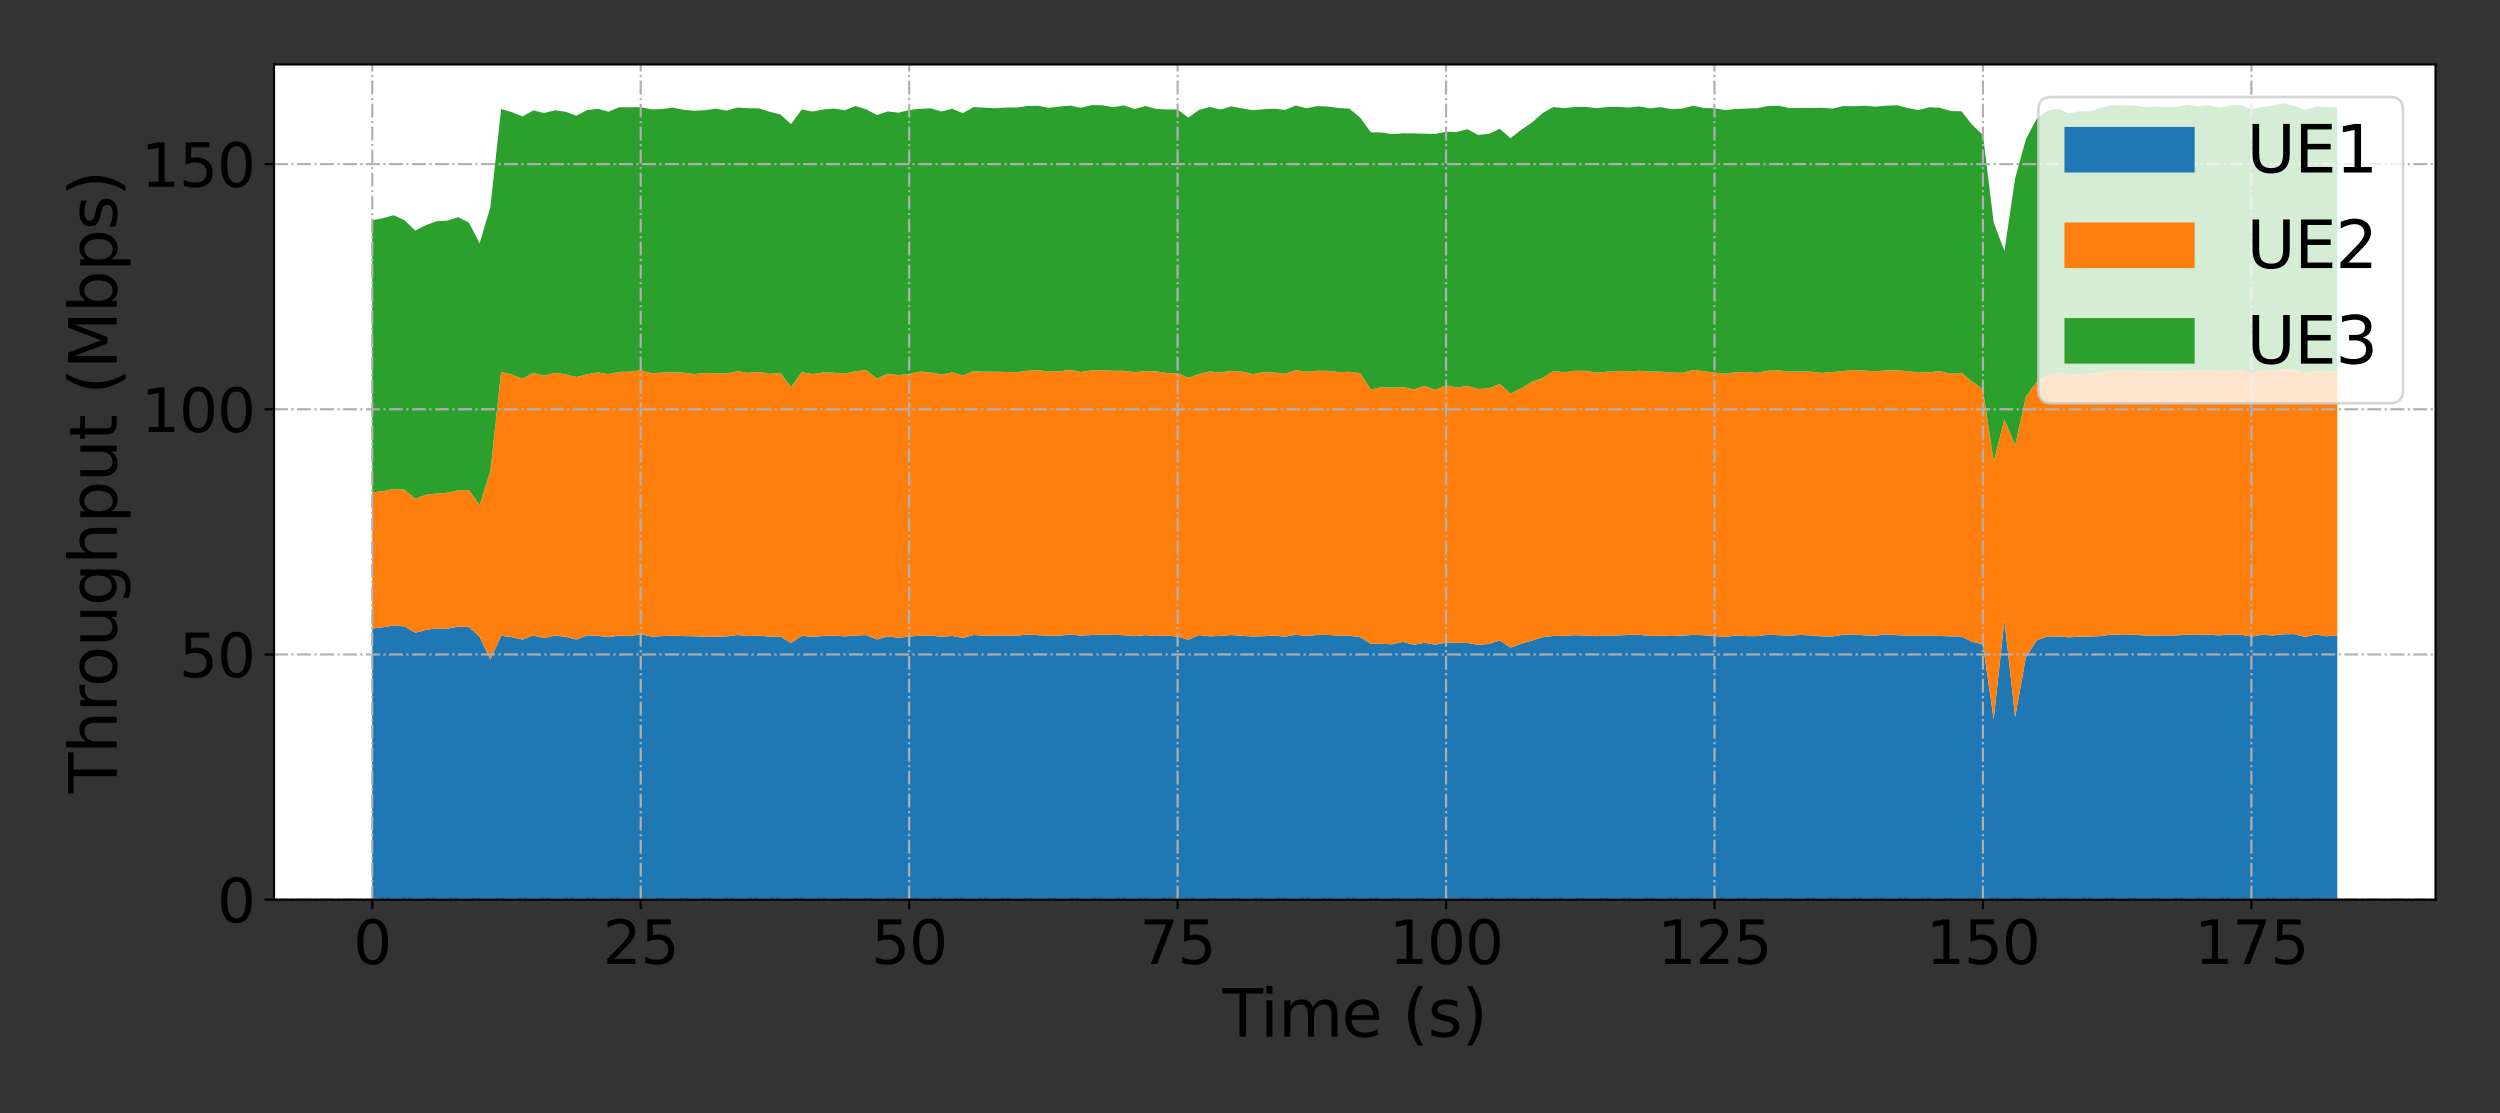 <?xml version="1.0" encoding="utf-8" standalone="no"?>
<!DOCTYPE svg PUBLIC "-//W3C//DTD SVG 1.1//EN"
  "http://www.w3.org/Graphics/SVG/1.1/DTD/svg11.dtd">
<svg xmlns:xlink="http://www.w3.org/1999/xlink" width="921.6pt" height="410.4pt" viewBox="0 0 921.6 410.4" xmlns="http://www.w3.org/2000/svg" version="1.1">
 <rect x="0" y="0" width="921.6" height="410.4" fill="#333333" stroke="none"/>
 <defs>
  <style type="text/css">*{stroke-linejoin: round; stroke-linecap: butt}</style>
 </defs>
 <g id="figure_1">
  <g id="patch_1">
   <path d="M 0 410.4 
L 921.6 410.4 
L 921.6 0 
L 0 0 
L 0 410.4 
z
" style="fill: none"/>
  </g>
  <g id="axes_1">
   <g id="patch_2">
    <path d="M 101.01 331.64 
L 897.84 331.64 
L 897.84 23.76 
L 101.01 23.76 
z
" style="fill: #ffffff"/>
   </g>
   <g id="PolyCollection_1">
    <path d="M 137.23 231.701 
L 137.23 331.64 
L 141.188 331.64 
L 145.146 331.64 
L 149.105 331.64 
L 153.063 331.64 
L 157.022 331.64 
L 160.98 331.64 
L 164.938 331.64 
L 168.897 331.64 
L 172.855 331.64 
L 176.814 331.64 
L 180.772 331.64 
L 184.731 331.64 
L 188.689 331.64 
L 192.647 331.64 
L 196.606 331.64 
L 200.564 331.64 
L 204.523 331.64 
L 208.481 331.64 
L 212.44 331.64 
L 216.398 331.64 
L 220.356 331.64 
L 224.315 331.64 
L 228.273 331.64 
L 232.232 331.64 
L 236.19 331.64 
L 240.148 331.64 
L 244.107 331.64 
L 248.065 331.64 
L 252.024 331.64 
L 255.982 331.64 
L 259.941 331.64 
L 263.899 331.64 
L 267.857 331.64 
L 271.816 331.64 
L 275.774 331.64 
L 279.733 331.64 
L 283.691 331.64 
L 287.65 331.64 
L 291.608 331.64 
L 295.566 331.64 
L 299.525 331.64 
L 303.483 331.64 
L 307.442 331.64 
L 311.4 331.64 
L 315.358 331.64 
L 319.317 331.64 
L 323.275 331.64 
L 327.234 331.64 
L 331.192 331.64 
L 335.151 331.64 
L 339.109 331.64 
L 343.067 331.64 
L 347.026 331.64 
L 350.984 331.64 
L 354.943 331.64 
L 358.901 331.64 
L 362.86 331.64 
L 366.818 331.64 
L 370.776 331.64 
L 374.735 331.64 
L 378.693 331.64 
L 382.652 331.64 
L 386.61 331.64 
L 390.568 331.64 
L 394.527 331.64 
L 398.485 331.64 
L 402.444 331.64 
L 406.402 331.64 
L 410.361 331.64 
L 414.319 331.64 
L 418.277 331.64 
L 422.236 331.64 
L 426.194 331.64 
L 430.153 331.64 
L 434.111 331.64 
L 438.069 331.64 
L 442.028 331.64 
L 445.986 331.64 
L 449.945 331.64 
L 453.903 331.64 
L 457.862 331.64 
L 461.82 331.64 
L 465.778 331.64 
L 469.737 331.64 
L 473.695 331.64 
L 477.654 331.64 
L 481.612 331.64 
L 485.571 331.64 
L 489.529 331.64 
L 493.487 331.64 
L 497.446 331.64 
L 501.404 331.64 
L 505.363 331.64 
L 509.321 331.64 
L 513.279 331.64 
L 517.238 331.64 
L 521.196 331.64 
L 525.155 331.64 
L 529.113 331.64 
L 533.072 331.64 
L 537.03 331.64 
L 540.988 331.64 
L 544.947 331.64 
L 548.905 331.64 
L 552.864 331.64 
L 556.822 331.64 
L 560.781 331.64 
L 564.739 331.64 
L 568.697 331.64 
L 572.656 331.64 
L 576.614 331.64 
L 580.573 331.64 
L 584.531 331.64 
L 588.489 331.64 
L 592.448 331.64 
L 596.406 331.64 
L 600.365 331.64 
L 604.323 331.64 
L 608.282 331.64 
L 612.24 331.64 
L 616.198 331.64 
L 620.157 331.64 
L 624.115 331.64 
L 628.074 331.64 
L 632.032 331.64 
L 635.99 331.64 
L 639.949 331.64 
L 643.907 331.64 
L 647.866 331.64 
L 651.824 331.64 
L 655.783 331.64 
L 659.741 331.64 
L 663.699 331.64 
L 667.658 331.64 
L 671.616 331.64 
L 675.575 331.64 
L 679.533 331.64 
L 683.492 331.64 
L 687.45 331.64 
L 691.408 331.64 
L 695.367 331.64 
L 699.325 331.64 
L 703.284 331.64 
L 707.242 331.64 
L 711.2 331.64 
L 715.159 331.64 
L 719.117 331.64 
L 723.076 331.64 
L 727.034 331.64 
L 730.993 331.64 
L 734.951 331.64 
L 738.909 331.64 
L 742.868 331.64 
L 746.826 331.64 
L 750.785 331.64 
L 754.743 331.64 
L 758.702 331.64 
L 762.66 331.64 
L 766.618 331.64 
L 770.577 331.64 
L 774.535 331.64 
L 778.494 331.64 
L 782.452 331.64 
L 786.41 331.64 
L 790.369 331.64 
L 794.327 331.64 
L 798.286 331.64 
L 802.244 331.64 
L 806.203 331.64 
L 810.161 331.64 
L 814.119 331.64 
L 818.078 331.64 
L 822.036 331.64 
L 825.995 331.64 
L 829.953 331.64 
L 833.912 331.64 
L 837.87 331.64 
L 841.828 331.64 
L 845.787 331.64 
L 849.745 331.64 
L 853.704 331.64 
L 857.662 331.64 
L 861.62 331.64 
L 861.62 234.138 
L 861.62 234.138 
L 857.662 234.573 
L 853.704 233.881 
L 849.745 234.823 
L 845.787 233.75 
L 841.828 233.829 
L 837.87 234.245 
L 833.912 234.011 
L 829.953 234.7 
L 825.995 233.936 
L 822.036 233.904 
L 818.078 234.232 
L 814.119 233.963 
L 810.161 234.066 
L 806.203 233.951 
L 802.244 234.262 
L 798.286 234.227 
L 794.327 234.32 
L 790.369 234.264 
L 786.41 233.95 
L 782.452 234.091 
L 778.494 233.917 
L 774.535 234.474 
L 770.577 234.636 
L 766.618 234.719 
L 762.66 234.943 
L 758.702 234.62 
L 754.743 234.619 
L 750.785 236.105 
L 746.826 242.282 
L 742.868 264.363 
L 738.909 228.612 
L 734.951 265.293 
L 730.993 237.473 
L 727.034 236.622 
L 723.076 234.625 
L 719.117 234.575 
L 715.159 234.444 
L 711.2 234.324 
L 707.242 234.3 
L 703.284 234.332 
L 699.325 234.153 
L 695.367 233.855 
L 691.408 234.333 
L 687.45 234.223 
L 683.492 233.865 
L 679.533 233.98 
L 675.575 234.608 
L 671.616 234.608 
L 667.658 234.234 
L 663.699 234.07 
L 659.741 234.303 
L 655.783 234.155 
L 651.824 234.005 
L 647.866 234.503 
L 643.907 234.502 
L 639.949 234.201 
L 635.99 234.88 
L 632.032 234.437 
L 628.074 234.171 
L 624.115 234.052 
L 620.157 234.325 
L 616.198 234.466 
L 612.24 234.338 
L 608.282 234.463 
L 604.323 234.006 
L 600.365 234.049 
L 596.406 234.28 
L 592.448 234.294 
L 588.489 234.502 
L 584.531 234.27 
L 580.573 234.149 
L 576.614 234.394 
L 572.656 234.429 
L 568.697 234.912 
L 564.739 236.117 
L 560.781 237.302 
L 556.822 238.731 
L 552.864 236.082 
L 548.905 237.387 
L 544.947 237.692 
L 540.988 237.034 
L 537.03 236.967 
L 533.072 236.935 
L 529.113 237.63 
L 525.155 236.936 
L 521.196 237.703 
L 517.238 236.603 
L 513.279 237.501 
L 509.321 237.347 
L 505.363 237.368 
L 501.404 234.861 
L 497.446 234.353 
L 493.487 234.324 
L 489.529 234.046 
L 485.571 234.076 
L 481.612 234.497 
L 477.654 233.985 
L 473.695 234.688 
L 469.737 234.319 
L 465.778 234.536 
L 461.82 234.62 
L 457.862 234.389 
L 453.903 234.103 
L 449.945 234.425 
L 445.986 234.56 
L 442.028 234.113 
L 438.069 235.81 
L 434.111 234.681 
L 430.153 234.269 
L 426.194 234.459 
L 422.236 234.141 
L 418.277 234.496 
L 414.319 234.164 
L 410.361 234.042 
L 406.402 233.975 
L 402.444 234.088 
L 398.485 234.315 
L 394.527 233.898 
L 390.568 234.378 
L 386.61 234.334 
L 382.652 234.139 
L 378.693 233.941 
L 374.735 234.327 
L 370.776 234.361 
L 366.818 234.267 
L 362.86 234.378 
L 358.901 234.06 
L 354.943 235.183 
L 350.984 234.441 
L 347.026 234.772 
L 343.067 234.271 
L 339.109 234.313 
L 335.151 234.682 
L 331.192 235.095 
L 327.234 234.583 
L 323.275 235.734 
L 319.317 234.103 
L 315.358 234.265 
L 311.4 234.586 
L 307.442 234.305 
L 303.483 234.44 
L 299.525 234.781 
L 295.566 234.361 
L 291.608 237.028 
L 287.65 234.664 
L 283.691 234.664 
L 279.733 234.335 
L 275.774 234.473 
L 271.816 234.089 
L 267.857 234.613 
L 263.899 234.687 
L 259.941 234.704 
L 255.982 234.555 
L 252.024 234.479 
L 248.065 234.353 
L 244.107 234.499 
L 240.148 234.663 
L 236.19 233.779 
L 232.232 234.522 
L 228.273 234.271 
L 224.315 234.904 
L 220.356 234.378 
L 216.398 234.214 
L 212.44 235.756 
L 208.481 234.728 
L 204.523 234.313 
L 200.564 235.263 
L 196.606 234.243 
L 192.647 235.767 
L 188.689 234.896 
L 184.731 234.378 
L 180.772 243.109 
L 176.814 234.711 
L 172.855 231.104 
L 168.897 231.002 
L 164.938 231.754 
L 160.98 231.645 
L 157.022 232.19 
L 153.063 233.294 
L 149.105 230.912 
L 145.146 230.592 
L 141.188 231.231 
L 137.23 231.701 
z
" clip-path="url(#p5c568d4857)" style="fill: #1f77b4"/>
   </g>
   <g id="PolyCollection_2">
    <path d="M 137.23 181.486 
L 137.23 231.701 
L 141.188 231.231 
L 145.146 230.592 
L 149.105 230.912 
L 153.063 233.294 
L 157.022 232.19 
L 160.98 231.645 
L 164.938 231.754 
L 168.897 231.002 
L 172.855 231.104 
L 176.814 234.711 
L 180.772 243.109 
L 184.731 234.378 
L 188.689 234.896 
L 192.647 235.767 
L 196.606 234.243 
L 200.564 235.263 
L 204.523 234.313 
L 208.481 234.728 
L 212.44 235.756 
L 216.398 234.214 
L 220.356 234.378 
L 224.315 234.904 
L 228.273 234.271 
L 232.232 234.522 
L 236.19 233.779 
L 240.148 234.663 
L 244.107 234.499 
L 248.065 234.353 
L 252.024 234.479 
L 255.982 234.555 
L 259.941 234.704 
L 263.899 234.687 
L 267.857 234.613 
L 271.816 234.089 
L 275.774 234.473 
L 279.733 234.335 
L 283.691 234.664 
L 287.65 234.664 
L 291.608 237.028 
L 295.566 234.361 
L 299.525 234.781 
L 303.483 234.44 
L 307.442 234.305 
L 311.4 234.586 
L 315.358 234.265 
L 319.317 234.103 
L 323.275 235.734 
L 327.234 234.583 
L 331.192 235.095 
L 335.151 234.682 
L 339.109 234.313 
L 343.067 234.271 
L 347.026 234.772 
L 350.984 234.441 
L 354.943 235.183 
L 358.901 234.06 
L 362.86 234.378 
L 366.818 234.267 
L 370.776 234.361 
L 374.735 234.327 
L 378.693 233.941 
L 382.652 234.139 
L 386.61 234.334 
L 390.568 234.378 
L 394.527 233.898 
L 398.485 234.315 
L 402.444 234.088 
L 406.402 233.975 
L 410.361 234.042 
L 414.319 234.164 
L 418.277 234.496 
L 422.236 234.141 
L 426.194 234.459 
L 430.153 234.269 
L 434.111 234.681 
L 438.069 235.81 
L 442.028 234.113 
L 445.986 234.56 
L 449.945 234.425 
L 453.903 234.103 
L 457.862 234.389 
L 461.82 234.62 
L 465.778 234.536 
L 469.737 234.319 
L 473.695 234.688 
L 477.654 233.985 
L 481.612 234.497 
L 485.571 234.076 
L 489.529 234.046 
L 493.487 234.324 
L 497.446 234.353 
L 501.404 234.861 
L 505.363 237.368 
L 509.321 237.347 
L 513.279 237.501 
L 517.238 236.603 
L 521.196 237.703 
L 525.155 236.936 
L 529.113 237.63 
L 533.072 236.935 
L 537.03 236.967 
L 540.988 237.034 
L 544.947 237.692 
L 548.905 237.387 
L 552.864 236.082 
L 556.822 238.731 
L 560.781 237.302 
L 564.739 236.117 
L 568.697 234.912 
L 572.656 234.429 
L 576.614 234.394 
L 580.573 234.149 
L 584.531 234.27 
L 588.489 234.502 
L 592.448 234.294 
L 596.406 234.28 
L 600.365 234.049 
L 604.323 234.006 
L 608.282 234.463 
L 612.24 234.338 
L 616.198 234.466 
L 620.157 234.325 
L 624.115 234.052 
L 628.074 234.171 
L 632.032 234.437 
L 635.99 234.88 
L 639.949 234.201 
L 643.907 234.502 
L 647.866 234.503 
L 651.824 234.005 
L 655.783 234.155 
L 659.741 234.303 
L 663.699 234.07 
L 667.658 234.234 
L 671.616 234.608 
L 675.575 234.608 
L 679.533 233.98 
L 683.492 233.865 
L 687.45 234.223 
L 691.408 234.333 
L 695.367 233.855 
L 699.325 234.153 
L 703.284 234.332 
L 707.242 234.3 
L 711.2 234.324 
L 715.159 234.444 
L 719.117 234.575 
L 723.076 234.625 
L 727.034 236.622 
L 730.993 237.473 
L 734.951 265.293 
L 738.909 228.612 
L 742.868 264.363 
L 746.826 242.282 
L 750.785 236.105 
L 754.743 234.619 
L 758.702 234.62 
L 762.66 234.943 
L 766.618 234.719 
L 770.577 234.636 
L 774.535 234.474 
L 778.494 233.917 
L 782.452 234.091 
L 786.41 233.95 
L 790.369 234.264 
L 794.327 234.32 
L 798.286 234.227 
L 802.244 234.262 
L 806.203 233.951 
L 810.161 234.066 
L 814.119 233.963 
L 818.078 234.232 
L 822.036 233.904 
L 825.995 233.936 
L 829.953 234.7 
L 833.912 234.011 
L 837.87 234.245 
L 841.828 233.829 
L 845.787 233.75 
L 849.745 234.823 
L 853.704 233.881 
L 857.662 234.573 
L 861.62 234.138 
L 861.62 136.725 
L 861.62 136.725 
L 857.662 137.131 
L 853.704 136.727 
L 849.745 137.646 
L 845.787 136.293 
L 841.828 135.981 
L 837.87 136.742 
L 833.912 136.473 
L 829.953 137.621 
L 825.995 136.231 
L 822.036 136.712 
L 818.078 136.702 
L 814.119 136.475 
L 810.161 136.672 
L 806.203 136.388 
L 802.244 136.744 
L 798.286 136.889 
L 794.327 136.817 
L 790.369 136.964 
L 786.41 136.527 
L 782.452 136.487 
L 778.494 136.527 
L 774.535 137.356 
L 770.577 137.624 
L 766.618 138.186 
L 762.66 138.075 
L 758.702 137.35 
L 754.743 138.137 
L 750.785 140.761 
L 746.826 146.229 
L 742.868 164.168 
L 738.909 154.52 
L 734.951 170.114 
L 730.993 143.459 
L 727.034 140.661 
L 723.076 137.409 
L 719.117 137.796 
L 715.159 136.835 
L 711.2 137.236 
L 707.242 137.346 
L 703.284 136.808 
L 699.325 136.518 
L 695.367 136.54 
L 691.408 136.885 
L 687.45 136.626 
L 683.492 136.392 
L 679.533 136.771 
L 675.575 137.106 
L 671.616 137.481 
L 667.658 137.021 
L 663.699 136.931 
L 659.741 136.977 
L 655.783 136.566 
L 651.824 136.647 
L 647.866 137.44 
L 643.907 137.124 
L 639.949 137.189 
L 635.99 137.775 
L 632.032 137.35 
L 628.074 136.828 
L 624.115 136.404 
L 620.157 137.43 
L 616.198 137.323 
L 612.24 137.027 
L 608.282 136.937 
L 604.323 136.684 
L 600.365 136.955 
L 596.406 136.705 
L 592.448 137.031 
L 588.489 137.377 
L 584.531 136.726 
L 580.573 136.663 
L 576.614 137.264 
L 572.656 136.728 
L 568.697 139.364 
L 564.739 140.725 
L 560.781 143.17 
L 556.822 145.006 
L 552.864 141.518 
L 548.905 143.132 
L 544.947 143.398 
L 540.988 142.215 
L 537.03 142.864 
L 533.072 142.016 
L 529.113 143.718 
L 525.155 142.262 
L 521.196 143.577 
L 517.238 142.671 
L 513.279 142.898 
L 509.321 142.686 
L 505.363 143.579 
L 501.404 137.556 
L 497.446 137.08 
L 493.487 137.178 
L 489.529 136.688 
L 485.571 136.703 
L 481.612 137.051 
L 477.654 136.475 
L 473.695 137.798 
L 469.737 137.311 
L 465.778 137.211 
L 461.82 137.92 
L 457.862 136.977 
L 453.903 136.694 
L 449.945 137.338 
L 445.986 136.955 
L 442.028 137.898 
L 438.069 139.264 
L 434.111 137.586 
L 430.153 137.527 
L 426.194 136.912 
L 422.236 136.8 
L 418.277 137.172 
L 414.319 136.709 
L 410.361 136.688 
L 406.402 136.46 
L 402.444 136.49 
L 398.485 137.146 
L 394.527 136.314 
L 390.568 136.894 
L 386.61 136.963 
L 382.652 136.413 
L 378.693 136.658 
L 374.735 137.227 
L 370.776 137.105 
L 366.818 137.043 
L 362.86 137.04 
L 358.901 136.895 
L 354.943 138.384 
L 350.984 137.278 
L 347.026 138.071 
L 343.067 137.299 
L 339.109 136.958 
L 335.151 137.887 
L 331.192 138.284 
L 327.234 137.75 
L 323.275 139.583 
L 319.317 136.488 
L 315.358 136.874 
L 311.4 137.767 
L 307.442 137.411 
L 303.483 137.301 
L 299.525 137.888 
L 295.566 137.208 
L 291.608 142.677 
L 287.65 137.426 
L 283.691 137.815 
L 279.733 137.092 
L 275.774 137.432 
L 271.816 136.842 
L 267.857 137.713 
L 263.899 137.567 
L 259.941 137.468 
L 255.982 137.898 
L 252.024 137.418 
L 248.065 137.186 
L 244.107 137.327 
L 240.148 137.608 
L 236.19 136.472 
L 232.232 137.015 
L 228.273 137.071 
L 224.315 137.937 
L 220.356 137.293 
L 216.398 137.963 
L 212.44 138.99 
L 208.481 137.988 
L 204.523 137.43 
L 200.564 138.442 
L 196.606 137.442 
L 192.647 139.638 
L 188.689 138.07 
L 184.731 137.059 
L 180.772 173.61 
L 176.814 186.188 
L 172.855 180.602 
L 168.897 180.73 
L 164.938 181.659 
L 160.98 181.908 
L 157.022 182.417 
L 153.063 183.828 
L 149.105 180.533 
L 145.146 180.27 
L 141.188 181.071 
L 137.23 181.486 
z
" clip-path="url(#p5c568d4857)" style="fill: #ff7f0e"/>
   </g>
   <g id="PolyCollection_3">
    <path d="M 137.23 81.199 
L 137.23 181.486 
L 141.188 181.071 
L 145.146 180.27 
L 149.105 180.533 
L 153.063 183.828 
L 157.022 182.417 
L 160.98 181.908 
L 164.938 181.659 
L 168.897 180.73 
L 172.855 180.602 
L 176.814 186.188 
L 180.772 173.61 
L 184.731 137.059 
L 188.689 138.07 
L 192.647 139.638 
L 196.606 137.442 
L 200.564 138.442 
L 204.523 137.43 
L 208.481 137.988 
L 212.44 138.99 
L 216.398 137.963 
L 220.356 137.293 
L 224.315 137.937 
L 228.273 137.071 
L 232.232 137.015 
L 236.19 136.472 
L 240.148 137.608 
L 244.107 137.327 
L 248.065 137.186 
L 252.024 137.418 
L 255.982 137.898 
L 259.941 137.468 
L 263.899 137.567 
L 267.857 137.713 
L 271.816 136.842 
L 275.774 137.432 
L 279.733 137.092 
L 283.691 137.815 
L 287.65 137.426 
L 291.608 142.677 
L 295.566 137.208 
L 299.525 137.888 
L 303.483 137.301 
L 307.442 137.411 
L 311.4 137.767 
L 315.358 136.874 
L 319.317 136.488 
L 323.275 139.583 
L 327.234 137.75 
L 331.192 138.284 
L 335.151 137.887 
L 339.109 136.958 
L 343.067 137.299 
L 347.026 138.071 
L 350.984 137.278 
L 354.943 138.384 
L 358.901 136.895 
L 362.86 137.04 
L 366.818 137.043 
L 370.776 137.105 
L 374.735 137.227 
L 378.693 136.658 
L 382.652 136.413 
L 386.61 136.963 
L 390.568 136.894 
L 394.527 136.314 
L 398.485 137.146 
L 402.444 136.49 
L 406.402 136.46 
L 410.361 136.688 
L 414.319 136.709 
L 418.277 137.172 
L 422.236 136.8 
L 426.194 136.912 
L 430.153 137.527 
L 434.111 137.586 
L 438.069 139.264 
L 442.028 137.898 
L 445.986 136.955 
L 449.945 137.338 
L 453.903 136.694 
L 457.862 136.977 
L 461.82 137.92 
L 465.778 137.211 
L 469.737 137.311 
L 473.695 137.798 
L 477.654 136.475 
L 481.612 137.051 
L 485.571 136.703 
L 489.529 136.688 
L 493.487 137.178 
L 497.446 137.08 
L 501.404 137.556 
L 505.363 143.579 
L 509.321 142.686 
L 513.279 142.898 
L 517.238 142.671 
L 521.196 143.577 
L 525.155 142.262 
L 529.113 143.718 
L 533.072 142.016 
L 537.03 142.864 
L 540.988 142.215 
L 544.947 143.398 
L 548.905 143.132 
L 552.864 141.518 
L 556.822 145.006 
L 560.781 143.17 
L 564.739 140.725 
L 568.697 139.364 
L 572.656 136.728 
L 576.614 137.264 
L 580.573 136.663 
L 584.531 136.726 
L 588.489 137.377 
L 592.448 137.031 
L 596.406 136.705 
L 600.365 136.955 
L 604.323 136.684 
L 608.282 136.937 
L 612.24 137.027 
L 616.198 137.323 
L 620.157 137.43 
L 624.115 136.404 
L 628.074 136.828 
L 632.032 137.35 
L 635.99 137.775 
L 639.949 137.189 
L 643.907 137.124 
L 647.866 137.44 
L 651.824 136.647 
L 655.783 136.566 
L 659.741 136.977 
L 663.699 136.931 
L 667.658 137.021 
L 671.616 137.481 
L 675.575 137.106 
L 679.533 136.771 
L 683.492 136.392 
L 687.45 136.626 
L 691.408 136.885 
L 695.367 136.54 
L 699.325 136.518 
L 703.284 136.808 
L 707.242 137.346 
L 711.2 137.236 
L 715.159 136.835 
L 719.117 137.796 
L 723.076 137.409 
L 727.034 140.661 
L 730.993 143.459 
L 734.951 170.114 
L 738.909 154.52 
L 742.868 164.168 
L 746.826 146.229 
L 750.785 140.761 
L 754.743 138.137 
L 758.702 137.35 
L 762.66 138.075 
L 766.618 138.186 
L 770.577 137.624 
L 774.535 137.356 
L 778.494 136.527 
L 782.452 136.487 
L 786.41 136.527 
L 790.369 136.964 
L 794.327 136.817 
L 798.286 136.889 
L 802.244 136.744 
L 806.203 136.388 
L 810.161 136.672 
L 814.119 136.475 
L 818.078 136.702 
L 822.036 136.712 
L 825.995 136.231 
L 829.953 137.621 
L 833.912 136.473 
L 837.87 136.742 
L 841.828 135.981 
L 845.787 136.293 
L 849.745 137.646 
L 853.704 136.727 
L 857.662 137.131 
L 861.62 136.725 
L 861.62 39.499 
L 861.62 39.499 
L 857.662 39.48 
L 853.704 39.193 
L 849.745 40.619 
L 845.787 39.073 
L 841.828 38.046 
L 837.87 38.918 
L 833.912 39.44 
L 829.953 40.201 
L 825.995 38.725 
L 822.036 38.875 
L 818.078 39.63 
L 814.119 38.814 
L 810.161 39.215 
L 806.203 38.632 
L 802.244 39.462 
L 798.286 39.391 
L 794.327 39.342 
L 790.369 39.468 
L 786.41 38.922 
L 782.452 38.937 
L 778.494 38.764 
L 774.535 39.782 
L 770.577 41.006 
L 766.618 40.99 
L 762.66 41.827 
L 758.702 40.056 
L 754.743 40.811 
L 750.785 43.797 
L 746.826 51.352 
L 742.868 65.696 
L 738.909 92.54 
L 734.951 82.014 
L 730.993 49.769 
L 727.034 46.045 
L 723.076 41.024 
L 719.117 40.941 
L 715.159 39.726 
L 711.2 39.536 
L 707.242 40.572 
L 703.284 39.814 
L 699.325 38.804 
L 695.367 38.962 
L 691.408 39.319 
L 687.45 38.989 
L 683.492 39.168 
L 679.533 39.102 
L 675.575 40.027 
L 671.616 39.74 
L 667.658 39.786 
L 663.699 39.765 
L 659.741 39.856 
L 655.783 39.006 
L 651.824 39.063 
L 647.866 39.851 
L 643.907 40.027 
L 639.949 40.157 
L 635.99 40.568 
L 632.032 39.936 
L 628.074 39.794 
L 624.115 38.962 
L 620.157 40.03 
L 616.198 40.253 
L 612.24 39.475 
L 608.282 39.952 
L 604.323 39.238 
L 600.365 39.64 
L 596.406 39.348 
L 592.448 39.463 
L 588.489 39.867 
L 584.531 39.406 
L 580.573 39.425 
L 576.614 39.877 
L 572.656 39.449 
L 568.697 41.655 
L 564.739 45.152 
L 560.781 47.845 
L 556.822 50.934 
L 552.864 47.469 
L 548.905 49.311 
L 544.947 49.766 
L 540.988 47.638 
L 537.03 48.646 
L 533.072 48.583 
L 529.113 49.358 
L 525.155 49.279 
L 521.196 49.181 
L 517.238 49.128 
L 513.279 49.472 
L 509.321 48.831 
L 505.363 48.791 
L 501.404 43.346 
L 497.446 40.039 
L 493.487 39.822 
L 489.529 39.277 
L 485.571 39.124 
L 481.612 39.913 
L 477.654 38.9 
L 473.695 40.512 
L 469.737 40.076 
L 465.778 40.256 
L 461.82 40.632 
L 457.862 39.946 
L 453.903 39.185 
L 449.945 40.379 
L 445.986 39.414 
L 442.028 40.486 
L 438.069 43.358 
L 434.111 40.339 
L 430.153 40.353 
L 426.194 40.152 
L 422.236 39.075 
L 418.277 40.204 
L 414.319 38.869 
L 410.361 39.502 
L 406.402 38.812 
L 402.444 38.757 
L 398.485 39.736 
L 394.527 38.926 
L 390.568 39.267 
L 386.61 39.762 
L 382.652 38.988 
L 378.693 39.076 
L 374.735 39.647 
L 370.776 39.638 
L 366.818 39.906 
L 362.86 39.679 
L 358.901 39.458 
L 354.943 41.729 
L 350.984 40.088 
L 347.026 41.108 
L 343.067 39.938 
L 339.109 40.113 
L 335.151 40.549 
L 331.192 41.558 
L 327.234 41.072 
L 323.275 42.402 
L 319.317 40.309 
L 315.358 39.09 
L 311.4 40.672 
L 307.442 40 
L 303.483 40.351 
L 299.525 41.107 
L 295.566 40.339 
L 291.608 45.769 
L 287.65 42.168 
L 283.691 41.202 
L 279.733 39.945 
L 275.774 39.891 
L 271.816 39.648 
L 267.857 40.798 
L 263.899 40.061 
L 259.941 40.615 
L 255.982 40.824 
L 252.024 40.485 
L 248.065 39.663 
L 244.107 40.197 
L 240.148 40.318 
L 236.19 39.503 
L 232.232 39.54 
L 228.273 39.555 
L 224.315 41.168 
L 220.356 40.108 
L 216.398 40.587 
L 212.44 42.661 
L 208.481 41.199 
L 204.523 40.663 
L 200.564 41.664 
L 196.606 40.694 
L 192.647 42.937 
L 188.689 41.342 
L 184.731 40.17 
L 180.772 76.322 
L 176.814 89.709 
L 172.855 82.042 
L 168.897 80.066 
L 164.938 81.314 
L 160.98 81.562 
L 157.022 82.97 
L 153.063 85.004 
L 149.105 81.174 
L 145.146 79.345 
L 141.188 80.424 
L 137.23 81.199 
z
" clip-path="url(#p5c568d4857)" style="fill: #2ca02c"/>
   </g>
   <g id="matplotlib.axis_1">
    <g id="xtick_1">
     <g id="line2d_1">
      <path d="M 137.23 331.64 
L 137.23 23.76 
" clip-path="url(#p5c568d4857)" style="fill: none; stroke-dasharray: 5.12,1.28,0.8,1.28; stroke-dashoffset: 0; stroke: #b0b0b0; stroke-width: 0.8"/>
     </g>
     <g id="line2d_2">
      <defs>
       <path id="m6716b85f3d" d="M 0 0 
L 0 3.5 
" style="stroke: #000000; stroke-width: 0.8"/>
      </defs>
      <g>
       <use xlink:href="#m6716b85f3d" x="137.23" y="331.64" style="stroke: #000000; stroke-width: 0.8"/>
      </g>
     </g>
     <g id="text_1">
      <!-- 0 -->
      <g transform="translate(130.231 355.357)scale(0.22 -0.22)">
       <defs>
        <path id="DejaVuSans-30" d="M 2034 4250 
Q 1547 4250 1301 3770 
Q 1056 3291 1056 2328 
Q 1056 1369 1301 889 
Q 1547 409 2034 409 
Q 2525 409 2770 889 
Q 3016 1369 3016 2328 
Q 3016 3291 2770 3770 
Q 2525 4250 2034 4250 
z
M 2034 4750 
Q 2819 4750 3233 4129 
Q 3647 3509 3647 2328 
Q 3647 1150 3233 529 
Q 2819 -91 2034 -91 
Q 1250 -91 836 529 
Q 422 1150 422 2328 
Q 422 3509 836 4129 
Q 1250 4750 2034 4750 
z
" transform="scale(0.016)"/>
       </defs>
       <use xlink:href="#DejaVuSans-30"/>
      </g>
     </g>
    </g>
    <g id="xtick_2">
     <g id="line2d_3">
      <path d="M 236.19 331.64 
L 236.19 23.76 
" clip-path="url(#p5c568d4857)" style="fill: none; stroke-dasharray: 5.12,1.28,0.8,1.28; stroke-dashoffset: 0; stroke: #b0b0b0; stroke-width: 0.8"/>
     </g>
     <g id="line2d_4">
      <g>
       <use xlink:href="#m6716b85f3d" x="236.19" y="331.64" style="stroke: #000000; stroke-width: 0.8"/>
      </g>
     </g>
     <g id="text_2">
      <!-- 25 -->
      <g transform="translate(222.193 355.357)scale(0.22 -0.22)">
       <defs>
        <path id="DejaVuSans-32" d="M 1228 531 
L 3431 531 
L 3431 0 
L 469 0 
L 469 531 
Q 828 903 1448 1529 
Q 2069 2156 2228 2338 
Q 2531 2678 2651 2914 
Q 2772 3150 2772 3378 
Q 2772 3750 2511 3984 
Q 2250 4219 1831 4219 
Q 1534 4219 1204 4116 
Q 875 4013 500 3803 
L 500 4441 
Q 881 4594 1212 4672 
Q 1544 4750 1819 4750 
Q 2544 4750 2975 4387 
Q 3406 4025 3406 3419 
Q 3406 3131 3298 2873 
Q 3191 2616 2906 2266 
Q 2828 2175 2409 1742 
Q 1991 1309 1228 531 
z
" transform="scale(0.016)"/>
        <path id="DejaVuSans-35" d="M 691 4666 
L 3169 4666 
L 3169 4134 
L 1269 4134 
L 1269 2991 
Q 1406 3038 1543 3061 
Q 1681 3084 1819 3084 
Q 2600 3084 3056 2656 
Q 3513 2228 3513 1497 
Q 3513 744 3044 326 
Q 2575 -91 1722 -91 
Q 1428 -91 1123 -41 
Q 819 9 494 109 
L 494 744 
Q 775 591 1075 516 
Q 1375 441 1709 441 
Q 2250 441 2565 725 
Q 2881 1009 2881 1497 
Q 2881 1984 2565 2268 
Q 2250 2553 1709 2553 
Q 1456 2553 1204 2497 
Q 953 2441 691 2322 
L 691 4666 
z
" transform="scale(0.016)"/>
       </defs>
       <use xlink:href="#DejaVuSans-32"/>
       <use xlink:href="#DejaVuSans-35" x="63.623"/>
      </g>
     </g>
    </g>
    <g id="xtick_3">
     <g id="line2d_5">
      <path d="M 335.151 331.64 
L 335.151 23.76 
" clip-path="url(#p5c568d4857)" style="fill: none; stroke-dasharray: 5.12,1.28,0.8,1.28; stroke-dashoffset: 0; stroke: #b0b0b0; stroke-width: 0.8"/>
     </g>
     <g id="line2d_6">
      <g>
       <use xlink:href="#m6716b85f3d" x="335.151" y="331.64" style="stroke: #000000; stroke-width: 0.8"/>
      </g>
     </g>
     <g id="text_3">
      <!-- 50 -->
      <g transform="translate(321.153 355.357)scale(0.22 -0.22)">
       <use xlink:href="#DejaVuSans-35"/>
       <use xlink:href="#DejaVuSans-30" x="63.623"/>
      </g>
     </g>
    </g>
    <g id="xtick_4">
     <g id="line2d_7">
      <path d="M 434.111 331.64 
L 434.111 23.76 
" clip-path="url(#p5c568d4857)" style="fill: none; stroke-dasharray: 5.12,1.28,0.8,1.28; stroke-dashoffset: 0; stroke: #b0b0b0; stroke-width: 0.8"/>
     </g>
     <g id="line2d_8">
      <g>
       <use xlink:href="#m6716b85f3d" x="434.111" y="331.64" style="stroke: #000000; stroke-width: 0.8"/>
      </g>
     </g>
     <g id="text_4">
      <!-- 75 -->
      <g transform="translate(420.114 355.357)scale(0.22 -0.22)">
       <defs>
        <path id="DejaVuSans-37" d="M 525 4666 
L 3525 4666 
L 3525 4397 
L 1831 0 
L 1172 0 
L 2766 4134 
L 525 4134 
L 525 4666 
z
" transform="scale(0.016)"/>
       </defs>
       <use xlink:href="#DejaVuSans-37"/>
       <use xlink:href="#DejaVuSans-35" x="63.623"/>
      </g>
     </g>
    </g>
    <g id="xtick_5">
     <g id="line2d_9">
      <path d="M 533.072 331.64 
L 533.072 23.76 
" clip-path="url(#p5c568d4857)" style="fill: none; stroke-dasharray: 5.12,1.28,0.8,1.28; stroke-dashoffset: 0; stroke: #b0b0b0; stroke-width: 0.8"/>
     </g>
     <g id="line2d_10">
      <g>
       <use xlink:href="#m6716b85f3d" x="533.072" y="331.64" style="stroke: #000000; stroke-width: 0.8"/>
      </g>
     </g>
     <g id="text_5">
      <!-- 100 -->
      <g transform="translate(512.075 355.357)scale(0.22 -0.22)">
       <defs>
        <path id="DejaVuSans-31" d="M 794 531 
L 1825 531 
L 1825 4091 
L 703 3866 
L 703 4441 
L 1819 4666 
L 2450 4666 
L 2450 531 
L 3481 531 
L 3481 0 
L 794 0 
L 794 531 
z
" transform="scale(0.016)"/>
       </defs>
       <use xlink:href="#DejaVuSans-31"/>
       <use xlink:href="#DejaVuSans-30" x="63.623"/>
       <use xlink:href="#DejaVuSans-30" x="127.246"/>
      </g>
     </g>
    </g>
    <g id="xtick_6">
     <g id="line2d_11">
      <path d="M 632.032 331.64 
L 632.032 23.76 
" clip-path="url(#p5c568d4857)" style="fill: none; stroke-dasharray: 5.12,1.28,0.8,1.28; stroke-dashoffset: 0; stroke: #b0b0b0; stroke-width: 0.8"/>
     </g>
     <g id="line2d_12">
      <g>
       <use xlink:href="#m6716b85f3d" x="632.032" y="331.64" style="stroke: #000000; stroke-width: 0.8"/>
      </g>
     </g>
     <g id="text_6">
      <!-- 125 -->
      <g transform="translate(611.036 355.357)scale(0.22 -0.22)">
       <use xlink:href="#DejaVuSans-31"/>
       <use xlink:href="#DejaVuSans-32" x="63.623"/>
       <use xlink:href="#DejaVuSans-35" x="127.246"/>
      </g>
     </g>
    </g>
    <g id="xtick_7">
     <g id="line2d_13">
      <path d="M 730.993 331.64 
L 730.993 23.76 
" clip-path="url(#p5c568d4857)" style="fill: none; stroke-dasharray: 5.12,1.28,0.8,1.28; stroke-dashoffset: 0; stroke: #b0b0b0; stroke-width: 0.8"/>
     </g>
     <g id="line2d_14">
      <g>
       <use xlink:href="#m6716b85f3d" x="730.993" y="331.64" style="stroke: #000000; stroke-width: 0.8"/>
      </g>
     </g>
     <g id="text_7">
      <!-- 150 -->
      <g transform="translate(709.996 355.357)scale(0.22 -0.22)">
       <use xlink:href="#DejaVuSans-31"/>
       <use xlink:href="#DejaVuSans-35" x="63.623"/>
       <use xlink:href="#DejaVuSans-30" x="127.246"/>
      </g>
     </g>
    </g>
    <g id="xtick_8">
     <g id="line2d_15">
      <path d="M 829.953 331.64 
L 829.953 23.76 
" clip-path="url(#p5c568d4857)" style="fill: none; stroke-dasharray: 5.12,1.28,0.8,1.28; stroke-dashoffset: 0; stroke: #b0b0b0; stroke-width: 0.8"/>
     </g>
     <g id="line2d_16">
      <g>
       <use xlink:href="#m6716b85f3d" x="829.953" y="331.64" style="stroke: #000000; stroke-width: 0.8"/>
      </g>
     </g>
     <g id="text_8">
      <!-- 175 -->
      <g transform="translate(808.957 355.357)scale(0.22 -0.22)">
       <use xlink:href="#DejaVuSans-31"/>
       <use xlink:href="#DejaVuSans-37" x="63.623"/>
       <use xlink:href="#DejaVuSans-35" x="127.246"/>
      </g>
     </g>
    </g>
    <g id="text_9">
     <!-- Time (s) -->
     <g transform="translate(450.636 382.168)scale(0.24 -0.24)">
      <defs>
       <path id="DejaVuSans-54" d="M -19 4666 
L 3928 4666 
L 3928 4134 
L 2272 4134 
L 2272 0 
L 1638 0 
L 1638 4134 
L -19 4134 
L -19 4666 
z
" transform="scale(0.016)"/>
       <path id="DejaVuSans-69" d="M 603 3500 
L 1178 3500 
L 1178 0 
L 603 0 
L 603 3500 
z
M 603 4863 
L 1178 4863 
L 1178 4134 
L 603 4134 
L 603 4863 
z
" transform="scale(0.016)"/>
       <path id="DejaVuSans-6d" d="M 3328 2828 
Q 3544 3216 3844 3400 
Q 4144 3584 4550 3584 
Q 5097 3584 5394 3201 
Q 5691 2819 5691 2113 
L 5691 0 
L 5113 0 
L 5113 2094 
Q 5113 2597 4934 2840 
Q 4756 3084 4391 3084 
Q 3944 3084 3684 2787 
Q 3425 2491 3425 1978 
L 3425 0 
L 2847 0 
L 2847 2094 
Q 2847 2600 2669 2842 
Q 2491 3084 2119 3084 
Q 1678 3084 1418 2786 
Q 1159 2488 1159 1978 
L 1159 0 
L 581 0 
L 581 3500 
L 1159 3500 
L 1159 2956 
Q 1356 3278 1631 3431 
Q 1906 3584 2284 3584 
Q 2666 3584 2933 3390 
Q 3200 3197 3328 2828 
z
" transform="scale(0.016)"/>
       <path id="DejaVuSans-65" d="M 3597 1894 
L 3597 1613 
L 953 1613 
Q 991 1019 1311 708 
Q 1631 397 2203 397 
Q 2534 397 2845 478 
Q 3156 559 3463 722 
L 3463 178 
Q 3153 47 2828 -22 
Q 2503 -91 2169 -91 
Q 1331 -91 842 396 
Q 353 884 353 1716 
Q 353 2575 817 3079 
Q 1281 3584 2069 3584 
Q 2775 3584 3186 3129 
Q 3597 2675 3597 1894 
z
M 3022 2063 
Q 3016 2534 2758 2815 
Q 2500 3097 2075 3097 
Q 1594 3097 1305 2825 
Q 1016 2553 972 2059 
L 3022 2063 
z
" transform="scale(0.016)"/>
       <path id="DejaVuSans-20" transform="scale(0.016)"/>
       <path id="DejaVuSans-28" d="M 1984 4856 
Q 1566 4138 1362 3434 
Q 1159 2731 1159 2009 
Q 1159 1288 1364 580 
Q 1569 -128 1984 -844 
L 1484 -844 
Q 1016 -109 783 600 
Q 550 1309 550 2009 
Q 550 2706 781 3412 
Q 1013 4119 1484 4856 
L 1984 4856 
z
" transform="scale(0.016)"/>
       <path id="DejaVuSans-73" d="M 2834 3397 
L 2834 2853 
Q 2591 2978 2328 3040 
Q 2066 3103 1784 3103 
Q 1356 3103 1142 2972 
Q 928 2841 928 2578 
Q 928 2378 1081 2264 
Q 1234 2150 1697 2047 
L 1894 2003 
Q 2506 1872 2764 1633 
Q 3022 1394 3022 966 
Q 3022 478 2636 193 
Q 2250 -91 1575 -91 
Q 1294 -91 989 -36 
Q 684 19 347 128 
L 347 722 
Q 666 556 975 473 
Q 1284 391 1588 391 
Q 1994 391 2212 530 
Q 2431 669 2431 922 
Q 2431 1156 2273 1281 
Q 2116 1406 1581 1522 
L 1381 1569 
Q 847 1681 609 1914 
Q 372 2147 372 2553 
Q 372 3047 722 3315 
Q 1072 3584 1716 3584 
Q 2034 3584 2315 3537 
Q 2597 3491 2834 3397 
z
" transform="scale(0.016)"/>
       <path id="DejaVuSans-29" d="M 513 4856 
L 1013 4856 
Q 1481 4119 1714 3412 
Q 1947 2706 1947 2009 
Q 1947 1309 1714 600 
Q 1481 -109 1013 -844 
L 513 -844 
Q 928 -128 1133 580 
Q 1338 1288 1338 2009 
Q 1338 2731 1133 3434 
Q 928 4138 513 4856 
z
" transform="scale(0.016)"/>
      </defs>
      <use xlink:href="#DejaVuSans-54"/>
      <use xlink:href="#DejaVuSans-69" x="57.959"/>
      <use xlink:href="#DejaVuSans-6d" x="85.742"/>
      <use xlink:href="#DejaVuSans-65" x="183.154"/>
      <use xlink:href="#DejaVuSans-20" x="244.678"/>
      <use xlink:href="#DejaVuSans-28" x="276.465"/>
      <use xlink:href="#DejaVuSans-73" x="315.479"/>
      <use xlink:href="#DejaVuSans-29" x="367.578"/>
     </g>
    </g>
   </g>
   <g id="matplotlib.axis_2">
    <g id="ytick_1">
     <g id="line2d_17">
      <path d="M 101.01 331.64 
L 897.84 331.64 
" clip-path="url(#p5c568d4857)" style="fill: none; stroke-dasharray: 5.12,1.28,0.8,1.28; stroke-dashoffset: 0; stroke: #b0b0b0; stroke-width: 0.8"/>
     </g>
     <g id="line2d_18">
      <defs>
       <path id="mcf22f7de2d" d="M 0 0 
L -3.5 0 
" style="stroke: #000000; stroke-width: 0.8"/>
      </defs>
      <g>
       <use xlink:href="#mcf22f7de2d" x="101.01" y="331.64" style="stroke: #000000; stroke-width: 0.8"/>
      </g>
     </g>
     <g id="text_10">
      <!-- 0 -->
      <g transform="translate(80.013 339.998)scale(0.22 -0.22)">
       <use xlink:href="#DejaVuSans-30"/>
      </g>
     </g>
    </g>
    <g id="ytick_2">
     <g id="line2d_19">
      <path d="M 101.01 241.262 
L 897.84 241.262 
" clip-path="url(#p5c568d4857)" style="fill: none; stroke-dasharray: 5.12,1.28,0.8,1.28; stroke-dashoffset: 0; stroke: #b0b0b0; stroke-width: 0.8"/>
     </g>
     <g id="line2d_20">
      <g>
       <use xlink:href="#mcf22f7de2d" x="101.01" y="241.262" style="stroke: #000000; stroke-width: 0.8"/>
      </g>
     </g>
     <g id="text_11">
      <!-- 50 -->
      <g transform="translate(66.015 249.62)scale(0.22 -0.22)">
       <use xlink:href="#DejaVuSans-35"/>
       <use xlink:href="#DejaVuSans-30" x="63.623"/>
      </g>
     </g>
    </g>
    <g id="ytick_3">
     <g id="line2d_21">
      <path d="M 101.01 150.884 
L 897.84 150.884 
" clip-path="url(#p5c568d4857)" style="fill: none; stroke-dasharray: 5.12,1.28,0.8,1.28; stroke-dashoffset: 0; stroke: #b0b0b0; stroke-width: 0.8"/>
     </g>
     <g id="line2d_22">
      <g>
       <use xlink:href="#mcf22f7de2d" x="101.01" y="150.884" style="stroke: #000000; stroke-width: 0.8"/>
      </g>
     </g>
     <g id="text_12">
      <!-- 100 -->
      <g transform="translate(52.017 159.242)scale(0.22 -0.22)">
       <use xlink:href="#DejaVuSans-31"/>
       <use xlink:href="#DejaVuSans-30" x="63.623"/>
       <use xlink:href="#DejaVuSans-30" x="127.246"/>
      </g>
     </g>
    </g>
    <g id="ytick_4">
     <g id="line2d_23">
      <path d="M 101.01 60.506 
L 897.84 60.506 
" clip-path="url(#p5c568d4857)" style="fill: none; stroke-dasharray: 5.12,1.28,0.8,1.28; stroke-dashoffset: 0; stroke: #b0b0b0; stroke-width: 0.8"/>
     </g>
     <g id="line2d_24">
      <g>
       <use xlink:href="#mcf22f7de2d" x="101.01" y="60.506" style="stroke: #000000; stroke-width: 0.8"/>
      </g>
     </g>
     <g id="text_13">
      <!-- 150 -->
      <g transform="translate(52.017 68.864)scale(0.22 -0.22)">
       <use xlink:href="#DejaVuSans-31"/>
       <use xlink:href="#DejaVuSans-35" x="63.623"/>
       <use xlink:href="#DejaVuSans-30" x="127.246"/>
      </g>
     </g>
    </g>
    <g id="text_14">
     <!-- Throughput (Mbps) -->
     <g transform="translate(43.026 292.414)rotate(-90)scale(0.24 -0.24)">
      <defs>
       <path id="DejaVuSans-68" d="M 3513 2113 
L 3513 0 
L 2938 0 
L 2938 2094 
Q 2938 2591 2744 2837 
Q 2550 3084 2163 3084 
Q 1697 3084 1428 2787 
Q 1159 2491 1159 1978 
L 1159 0 
L 581 0 
L 581 4863 
L 1159 4863 
L 1159 2956 
Q 1366 3272 1645 3428 
Q 1925 3584 2291 3584 
Q 2894 3584 3203 3211 
Q 3513 2838 3513 2113 
z
" transform="scale(0.016)"/>
       <path id="DejaVuSans-72" d="M 2631 2963 
Q 2534 3019 2420 3045 
Q 2306 3072 2169 3072 
Q 1681 3072 1420 2755 
Q 1159 2438 1159 1844 
L 1159 0 
L 581 0 
L 581 3500 
L 1159 3500 
L 1159 2956 
Q 1341 3275 1631 3429 
Q 1922 3584 2338 3584 
Q 2397 3584 2469 3576 
Q 2541 3569 2628 3553 
L 2631 2963 
z
" transform="scale(0.016)"/>
       <path id="DejaVuSans-6f" d="M 1959 3097 
Q 1497 3097 1228 2736 
Q 959 2375 959 1747 
Q 959 1119 1226 758 
Q 1494 397 1959 397 
Q 2419 397 2687 759 
Q 2956 1122 2956 1747 
Q 2956 2369 2687 2733 
Q 2419 3097 1959 3097 
z
M 1959 3584 
Q 2709 3584 3137 3096 
Q 3566 2609 3566 1747 
Q 3566 888 3137 398 
Q 2709 -91 1959 -91 
Q 1206 -91 779 398 
Q 353 888 353 1747 
Q 353 2609 779 3096 
Q 1206 3584 1959 3584 
z
" transform="scale(0.016)"/>
       <path id="DejaVuSans-75" d="M 544 1381 
L 544 3500 
L 1119 3500 
L 1119 1403 
Q 1119 906 1312 657 
Q 1506 409 1894 409 
Q 2359 409 2629 706 
Q 2900 1003 2900 1516 
L 2900 3500 
L 3475 3500 
L 3475 0 
L 2900 0 
L 2900 538 
Q 2691 219 2414 64 
Q 2138 -91 1772 -91 
Q 1169 -91 856 284 
Q 544 659 544 1381 
z
M 1991 3584 
L 1991 3584 
z
" transform="scale(0.016)"/>
       <path id="DejaVuSans-67" d="M 2906 1791 
Q 2906 2416 2648 2759 
Q 2391 3103 1925 3103 
Q 1463 3103 1205 2759 
Q 947 2416 947 1791 
Q 947 1169 1205 825 
Q 1463 481 1925 481 
Q 2391 481 2648 825 
Q 2906 1169 2906 1791 
z
M 3481 434 
Q 3481 -459 3084 -895 
Q 2688 -1331 1869 -1331 
Q 1566 -1331 1297 -1286 
Q 1028 -1241 775 -1147 
L 775 -588 
Q 1028 -725 1275 -790 
Q 1522 -856 1778 -856 
Q 2344 -856 2625 -561 
Q 2906 -266 2906 331 
L 2906 616 
Q 2728 306 2450 153 
Q 2172 0 1784 0 
Q 1141 0 747 490 
Q 353 981 353 1791 
Q 353 2603 747 3093 
Q 1141 3584 1784 3584 
Q 2172 3584 2450 3431 
Q 2728 3278 2906 2969 
L 2906 3500 
L 3481 3500 
L 3481 434 
z
" transform="scale(0.016)"/>
       <path id="DejaVuSans-70" d="M 1159 525 
L 1159 -1331 
L 581 -1331 
L 581 3500 
L 1159 3500 
L 1159 2969 
Q 1341 3281 1617 3432 
Q 1894 3584 2278 3584 
Q 2916 3584 3314 3078 
Q 3713 2572 3713 1747 
Q 3713 922 3314 415 
Q 2916 -91 2278 -91 
Q 1894 -91 1617 61 
Q 1341 213 1159 525 
z
M 3116 1747 
Q 3116 2381 2855 2742 
Q 2594 3103 2138 3103 
Q 1681 3103 1420 2742 
Q 1159 2381 1159 1747 
Q 1159 1113 1420 752 
Q 1681 391 2138 391 
Q 2594 391 2855 752 
Q 3116 1113 3116 1747 
z
" transform="scale(0.016)"/>
       <path id="DejaVuSans-74" d="M 1172 4494 
L 1172 3500 
L 2356 3500 
L 2356 3053 
L 1172 3053 
L 1172 1153 
Q 1172 725 1289 603 
Q 1406 481 1766 481 
L 2356 481 
L 2356 0 
L 1766 0 
Q 1100 0 847 248 
Q 594 497 594 1153 
L 594 3053 
L 172 3053 
L 172 3500 
L 594 3500 
L 594 4494 
L 1172 4494 
z
" transform="scale(0.016)"/>
       <path id="DejaVuSans-4d" d="M 628 4666 
L 1569 4666 
L 2759 1491 
L 3956 4666 
L 4897 4666 
L 4897 0 
L 4281 0 
L 4281 4097 
L 3078 897 
L 2444 897 
L 1241 4097 
L 1241 0 
L 628 0 
L 628 4666 
z
" transform="scale(0.016)"/>
       <path id="DejaVuSans-62" d="M 3116 1747 
Q 3116 2381 2855 2742 
Q 2594 3103 2138 3103 
Q 1681 3103 1420 2742 
Q 1159 2381 1159 1747 
Q 1159 1113 1420 752 
Q 1681 391 2138 391 
Q 2594 391 2855 752 
Q 3116 1113 3116 1747 
z
M 1159 2969 
Q 1341 3281 1617 3432 
Q 1894 3584 2278 3584 
Q 2916 3584 3314 3078 
Q 3713 2572 3713 1747 
Q 3713 922 3314 415 
Q 2916 -91 2278 -91 
Q 1894 -91 1617 61 
Q 1341 213 1159 525 
L 1159 0 
L 581 0 
L 581 4863 
L 1159 4863 
L 1159 2969 
z
" transform="scale(0.016)"/>
      </defs>
      <use xlink:href="#DejaVuSans-54"/>
      <use xlink:href="#DejaVuSans-68" x="61.084"/>
      <use xlink:href="#DejaVuSans-72" x="124.463"/>
      <use xlink:href="#DejaVuSans-6f" x="163.326"/>
      <use xlink:href="#DejaVuSans-75" x="224.508"/>
      <use xlink:href="#DejaVuSans-67" x="287.887"/>
      <use xlink:href="#DejaVuSans-68" x="351.363"/>
      <use xlink:href="#DejaVuSans-70" x="414.742"/>
      <use xlink:href="#DejaVuSans-75" x="478.219"/>
      <use xlink:href="#DejaVuSans-74" x="541.598"/>
      <use xlink:href="#DejaVuSans-20" x="580.807"/>
      <use xlink:href="#DejaVuSans-28" x="612.594"/>
      <use xlink:href="#DejaVuSans-4d" x="651.607"/>
      <use xlink:href="#DejaVuSans-62" x="737.887"/>
      <use xlink:href="#DejaVuSans-70" x="801.363"/>
      <use xlink:href="#DejaVuSans-73" x="864.84"/>
      <use xlink:href="#DejaVuSans-29" x="916.939"/>
     </g>
    </g>
   </g>
   <g id="patch_3">
    <path d="M 101.01 331.64 
L 101.01 23.76 
" style="fill: none; stroke: #000000; stroke-width: 0.8; stroke-linejoin: miter; stroke-linecap: square"/>
   </g>
   <g id="patch_4">
    <path d="M 897.84 331.64 
L 897.84 23.76 
" style="fill: none; stroke: #000000; stroke-width: 0.8; stroke-linejoin: miter; stroke-linecap: square"/>
   </g>
   <g id="patch_5">
    <path d="M 101.01 331.64 
L 897.84 331.64 
" style="fill: none; stroke: #000000; stroke-width: 0.8; stroke-linejoin: miter; stroke-linecap: square"/>
   </g>
   <g id="patch_6">
    <path d="M 101.01 23.76 
L 897.84 23.76 
" style="fill: none; stroke: #000000; stroke-width: 0.8; stroke-linejoin: miter; stroke-linecap: square"/>
   </g>
   <g id="legend_1">
    <g id="patch_7">
     <path d="M 756.24 148.643 
L 881.04 148.643 
Q 885.84 148.643 885.84 143.843 
L 885.84 40.56 
Q 885.84 35.76 881.04 35.76 
L 756.24 35.76 
Q 751.44 35.76 751.44 40.56 
L 751.44 143.843 
Q 751.44 148.643 756.24 148.643 
z
" style="fill: #ffffff; opacity: 0.8; stroke: #cccccc; stroke-linejoin: miter"/>
    </g>
    <g id="patch_8">
     <path d="M 761.04 63.596 
L 809.04 63.596 
L 809.04 46.796 
L 761.04 46.796 
z
" style="fill: #1f77b4"/>
    </g>
    <g id="text_15">
     <!-- UE1 -->
     <g transform="translate(828.24 63.596)scale(0.24 -0.24)">
      <defs>
       <path id="DejaVuSans-55" d="M 556 4666 
L 1191 4666 
L 1191 1831 
Q 1191 1081 1462 751 
Q 1734 422 2344 422 
Q 2950 422 3222 751 
Q 3494 1081 3494 1831 
L 3494 4666 
L 4128 4666 
L 4128 1753 
Q 4128 841 3676 375 
Q 3225 -91 2344 -91 
Q 1459 -91 1007 375 
Q 556 841 556 1753 
L 556 4666 
z
" transform="scale(0.016)"/>
       <path id="DejaVuSans-45" d="M 628 4666 
L 3578 4666 
L 3578 4134 
L 1259 4134 
L 1259 2753 
L 3481 2753 
L 3481 2222 
L 1259 2222 
L 1259 531 
L 3634 531 
L 3634 0 
L 628 0 
L 628 4666 
z
" transform="scale(0.016)"/>
      </defs>
      <use xlink:href="#DejaVuSans-55"/>
      <use xlink:href="#DejaVuSans-45" x="73.193"/>
      <use xlink:href="#DejaVuSans-31" x="136.377"/>
     </g>
    </g>
    <g id="patch_9">
     <path d="M 761.04 98.824 
L 809.04 98.824 
L 809.04 82.024 
L 761.04 82.024 
z
" style="fill: #ff7f0e"/>
    </g>
    <g id="text_16">
     <!-- UE2 -->
     <g transform="translate(828.24 98.824)scale(0.24 -0.24)">
      <use xlink:href="#DejaVuSans-55"/>
      <use xlink:href="#DejaVuSans-45" x="73.193"/>
      <use xlink:href="#DejaVuSans-32" x="136.377"/>
     </g>
    </g>
    <g id="patch_10">
     <path d="M 761.04 134.051 
L 809.04 134.051 
L 809.04 117.251 
L 761.04 117.251 
z
" style="fill: #2ca02c"/>
    </g>
    <g id="text_17">
     <!-- UE3 -->
     <g transform="translate(828.24 134.051)scale(0.24 -0.24)">
      <defs>
       <path id="DejaVuSans-33" d="M 2597 2516 
Q 3050 2419 3304 2112 
Q 3559 1806 3559 1356 
Q 3559 666 3084 287 
Q 2609 -91 1734 -91 
Q 1441 -91 1130 -33 
Q 819 25 488 141 
L 488 750 
Q 750 597 1062 519 
Q 1375 441 1716 441 
Q 2309 441 2620 675 
Q 2931 909 2931 1356 
Q 2931 1769 2642 2001 
Q 2353 2234 1838 2234 
L 1294 2234 
L 1294 2753 
L 1863 2753 
Q 2328 2753 2575 2939 
Q 2822 3125 2822 3475 
Q 2822 3834 2567 4026 
Q 2313 4219 1838 4219 
Q 1578 4219 1281 4162 
Q 984 4106 628 3988 
L 628 4550 
Q 988 4650 1302 4700 
Q 1616 4750 1894 4750 
Q 2613 4750 3031 4423 
Q 3450 4097 3450 3541 
Q 3450 3153 3228 2886 
Q 3006 2619 2597 2516 
z
" transform="scale(0.016)"/>
      </defs>
      <use xlink:href="#DejaVuSans-55"/>
      <use xlink:href="#DejaVuSans-45" x="73.193"/>
      <use xlink:href="#DejaVuSans-33" x="136.377"/>
     </g>
    </g>
   </g>
  </g>
 </g>
 <defs>
  <clipPath id="p5c568d4857">
   <rect x="101.01" y="23.76" width="796.83" height="307.88"/>
  </clipPath>
 </defs>
</svg>
